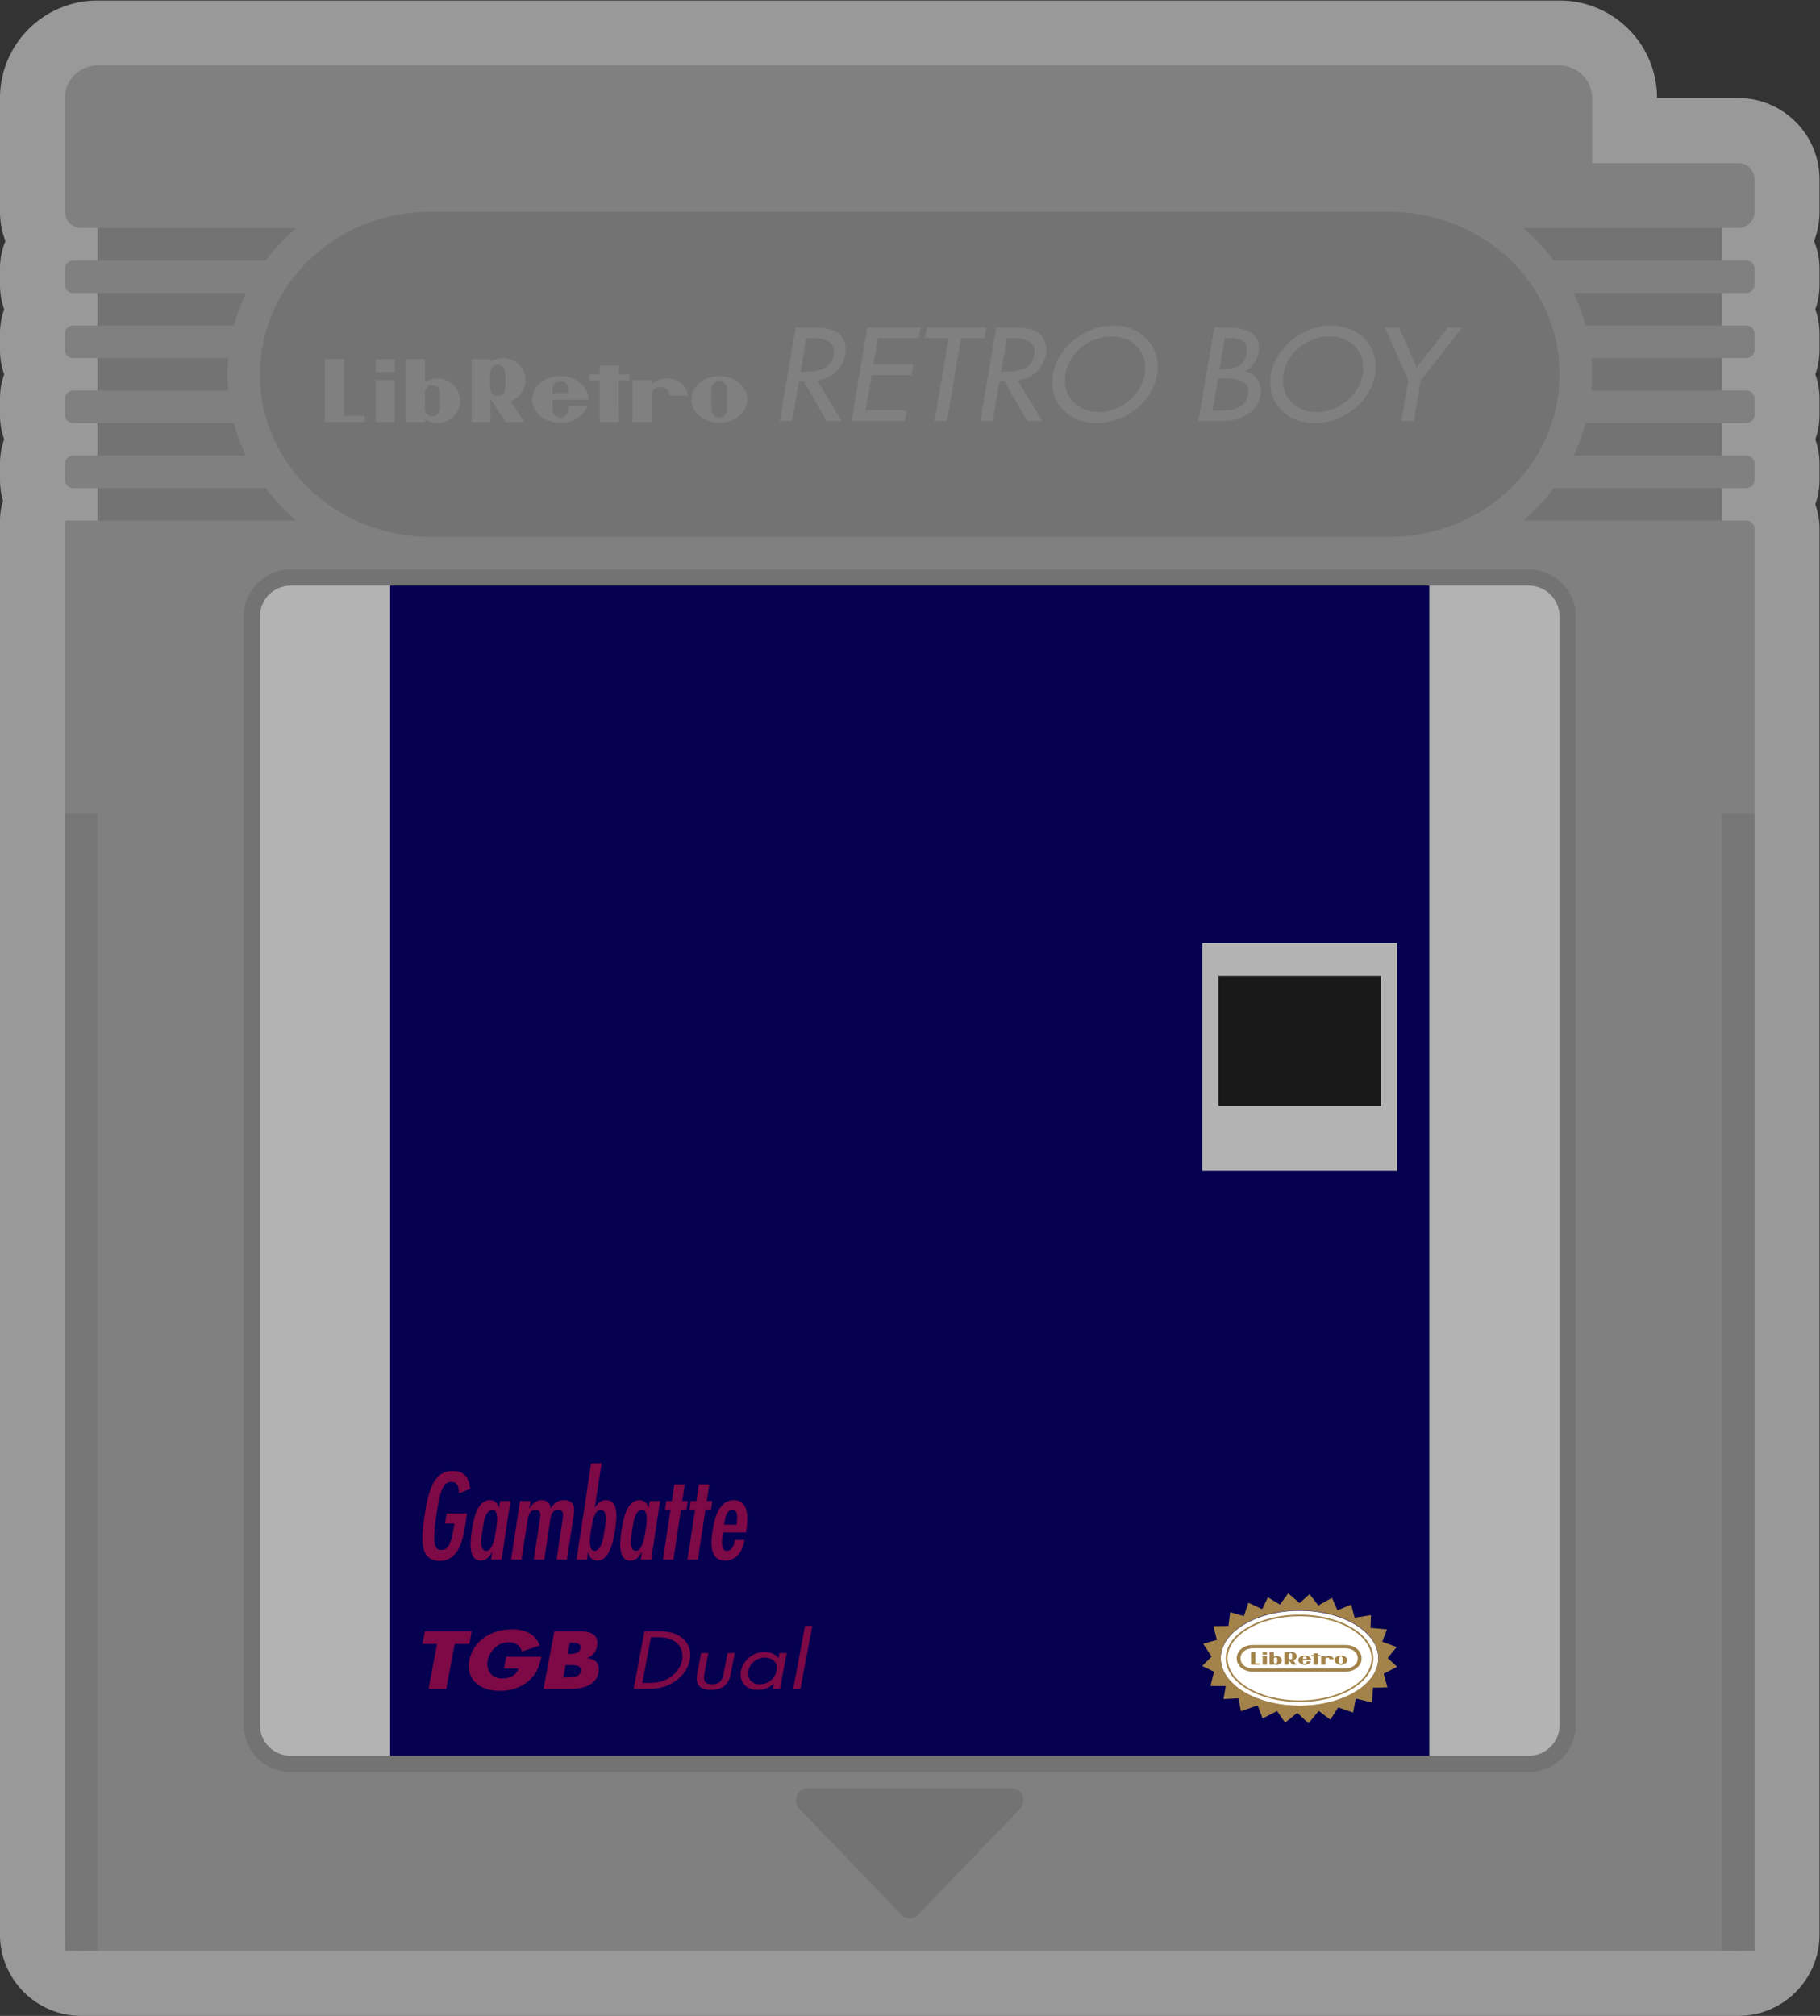 <?xml version="1.0" encoding="UTF-8" standalone="no"?>
<svg
   xmlns:dc="http://purl.org/dc/elements/1.1/"
   xmlns:cc="http://creativecommons.org/ns#"
   xmlns:rdf="http://www.w3.org/1999/02/22-rdf-syntax-ns#"
   xmlns:svg="http://www.w3.org/2000/svg"
   xmlns="http://www.w3.org/2000/svg"
   viewBox="0 0 298.667 330.667"
   height="330.667"
   width="298.667"
   xml:space="preserve"
   id="svg2"
   version="1.1"><rect x="0" y="0" width="298.667" height="330.667" fill="#333333" stroke="none"/><defs
     id="defs6"><clipPath
       id="clipPath18"
       clipPathUnits="userSpaceOnUse"><path
         id="path16"
         d="M 0,256 H 256 V 0 H 0 Z" /></clipPath><clipPath
       id="clipPath26"
       clipPathUnits="userSpaceOnUse"><path
         id="path24"
         d="M 16,252 H 240 V 4 H 16 Z" /></clipPath></defs><g
     transform="matrix(1.333,0,0,-1.333,-21.333,336)"
     id="g10"><g
       id="g12"><g
         clip-path="url(#clipPath18)"
         id="g14"><g
           id="g20"><g
             id="g22" /><g
             id="g34"><g
               style="opacity:0.5"
               id="g32"
               clip-path="url(#clipPath26)"><g
                 id="g30"
                 transform="translate(208,252)"><path
                   id="path28"
                   style="fill:#ffffff;fill-opacity:1;fill-rule:nonzero;stroke:none"
                   d="m 0,0 h -180 c -6.617,0 -12,-5.383 -12,-12 v -14 c 0,-1.267 0.237,-2.48 0.668,-3.596 -0.43,-1.051 -0.668,-2.2 -0.668,-3.404 v -2 c 0,-1.051 0.181,-2.061 0.514,-3 -0.333,-0.939 -0.514,-1.949 -0.514,-3 v -2 c 0,-1.051 0.181,-2.061 0.514,-3 -0.333,-0.939 -0.514,-1.949 -0.514,-3 v -2 c 0,-1.051 0.181,-2.061 0.514,-3 -0.333,-0.939 -0.514,-1.949 -0.514,-3 v -2 c 0,-0.894 0.131,-1.758 0.375,-2.573 C -191.869,-62.339 -192,-63.154 -192,-64 v -174 c 0,-5.514 4.486,-10 10,-10 h 2 200 2 c 5.514,0 10,4.486 10,10 v 173 c 0,1.051 -0.181,2.061 -0.514,3 0.333,0.939 0.514,1.949 0.514,3 v 2 c 0,1.051 -0.181,2.061 -0.514,3 0.333,0.939 0.514,1.949 0.514,3 v 2 c 0,1.051 -0.181,2.061 -0.514,3 0.333,0.939 0.514,1.949 0.514,3 v 2 c 0,1.051 -0.181,2.061 -0.514,3 0.333,0.939 0.514,1.949 0.514,3 v 2 c 0,1.204 -0.238,2.353 -0.668,3.404 C 31.763,-28.48 32,-27.267 32,-26 v 4 c 0,5.514 -4.486,10 -10,10 H 12 C 12,-5.383 6.617,0 0,0" /></g></g></g></g><g
           transform="translate(232,226)"
           id="g36"><path
             id="path38"
             style="fill:#808080;fill-opacity:1;fill-rule:nonzero;stroke:none"
             d="m 0,0 v 4 c 0,1.105 -0.895,2 -2,2 h -18 v 8 c 0,2.209 -1.791,4 -4,4 h -180 c -2.209,0 -4,-1.791 -4,-4 V 0 c 0,-1.105 0.895,-2 2,-2 h 2 v -4 h -3 c -0.552,0 -1,-0.448 -1,-1 v -2 c 0,-0.552 0.448,-1 1,-1 h 3 v -4 h -3 c -0.552,0 -1,-0.448 -1,-1 v -2 c 0,-0.552 0.448,-1 1,-1 h 3 v -4 h -3 c -0.552,0 -1,-0.448 -1,-1 v -2 c 0,-0.552 0.448,-1 1,-1 h 3 v -4 h -3 c -0.552,0 -1,-0.448 -1,-1 v -2 c 0,-0.552 0.448,-1 1,-1 h 3 v -4 h -4 v -174 c 0,-1.105 0.895,-2 2,-2 h 2 200 2 c 1.105,0 2,0.895 2,2 v 173 c 0,0.552 -0.448,1 -1,1 h -3 v 4 h 3 c 0.552,0 1,0.448 1,1 v 2 c 0,0.552 -0.448,1 -1,1 h -3 v 4 h 3 c 0.552,0 1,0.448 1,1 v 2 c 0,0.552 -0.448,1 -1,1 h -3 v 4 h 3 c 0.552,0 1,0.448 1,1 v 2 c 0,0.552 -0.448,1 -1,1 h -3 v 4 h 3 c 0.552,0 1,0.448 1,1 v 2 c 0,0.552 -0.448,1 -1,1 h -3 v 4 h 2 c 1.105,0 2,0.895 2,2" /></g><g
           transform="translate(68.952,226)"
           id="g40"><path
             id="path42"
             style="fill:#737373;fill-opacity:1;fill-rule:nonzero;stroke:none"
             d="m 0,0 h 118.095 c 11.572,0 20.953,-8.954 20.953,-20 0,-11.046 -9.381,-20 -20.953,-20 H 0 c -11.572,0 -20.952,8.954 -20.952,20 0,11.046 9.38,20 20.952,20" /></g><g
           transform="translate(141.579,29.472)"
           id="g44"><path
             id="path46"
             style="fill:#737373;fill-opacity:1;fill-rule:nonzero;stroke:none"
             d="m 0,0 -12.57,-13.039 c -0.557,-0.578 -1.461,-0.578 -2.018,0 L -27.158,0 c -0.899,0.933 -0.262,2.528 1.009,2.528 h 25.14 C 0.262,2.528 0.899,0.933 0,0" /></g><g
           transform="translate(204.19,182)"
           id="g48"><path
             id="path50"
             style="fill:#737373;fill-opacity:1;fill-rule:nonzero;stroke:none"
             d="m 0,0 h -152.381 c -3.203,0 -5.809,-2.597 -5.809,-5.789 v -136.422 c 0,-3.192 2.606,-5.789 5.809,-5.789 L 0,-148 c 3.203,0 5.81,2.597 5.81,5.789 V -5.789 C 5.81,-2.597 3.203,0 0,0" /></g><g
           transform="translate(51.809,180)"
           id="g52"><path
             id="path54"
             style="fill:#b3b3b3;fill-opacity:1;fill-rule:nonzero;stroke:none"
             d="m 0,0 h 152.381 c 2.104,0 3.809,-1.697 3.809,-3.789 v -136.422 c 0,-2.092 -1.705,-3.789 -3.809,-3.789 L 0,-144 c -2.104,0 -3.81,1.697 -3.81,3.789 V -3.789 C -3.81,-1.697 -2.104,0 0,0" /></g><path
           id="path56"
           style="fill:#050050;fill-opacity:1;fill-rule:nonzero;stroke:none"
           d="M 191.967,36 H 64.033 v 144 h 127.934 z" /><g
           transform="translate(89.834,207.059)"
           id="g58"><path
             id="path60"
             style="fill:#808080;fill-opacity:1;fill-rule:nonzero;stroke:none"
             d="M 0,0 H 2.355 V -1.038 H 3.628 V -1.803 H 2.355 L 2.357,-6.926 H -0.002 L 0,-1.803 h -1.279 v 0.763 h 1.281 z" /></g><path
           id="path62"
           style="fill:#808080;fill-opacity:1;fill-rule:nonzero;stroke:none"
           d="m 62.253,205.265 h 2.353 v -5.133 h -2.353 z" /><path
           id="path64"
           style="fill:#808080;fill-opacity:1;fill-rule:nonzero;stroke:none"
           d="m 62.248,207.854 h 2.358 v -1.578 h -2.358 z" /><g
           transform="translate(105.507,202.915)"
           id="g66"><path
             id="path68"
             style="fill:#808080;fill-opacity:1;fill-rule:nonzero;stroke:none"
             d="m 0,0 v 0.001 c 0,-0.016 -0.002,-0.778 -0.002,-1.085 0,-0.819 -0.49,-1.156 -0.962,-1.156 -0.471,0 -0.963,0.337 -0.963,1.156 v 1.105 c 0,0 0.002,0.761 0.002,1.071 0,0.815 0.492,1.15 0.961,1.15 0.47,0 0.962,-0.335 0.962,-1.15 0,-0.31 0,-0.885 0.002,-1.091 v 0.001 z m -0.945,2.878 c -1.9,0 -3.44,-1.291 -3.44,-2.882 0,-1.593 1.54,-2.883 3.44,-2.883 1.9,0 3.438,1.29 3.438,2.883 0,1.591 -1.538,2.882 -3.438,2.882" /></g><g
           transform="translate(68.317,203.657)"
           id="g70"><path
             id="path72"
             style="fill:#808080;fill-opacity:1;fill-rule:nonzero;stroke:none"
             d="m 0,0 c 0,0.796 0.556,0.998 0.922,0.998 0.374,0 0.923,-0.202 0.923,-0.998 0,-0.262 -0.002,-0.913 -0.002,-0.913 0,0 0.002,-0.641 0.002,-0.915 0,-0.792 -0.549,-1 -0.922,-1 -0.367,0 -0.923,0.208 -0.923,1 v 0.911 z m -2.306,4.211 v -7.72 h 2.327 c 0,0 0.002,0.25 0.002,0.296 0.9,-0.556 1.916,-0.555 2.708,-0.192 0.211,0.098 1.609,0.758 1.609,2.546 0,1.354 -1.296,2.835 -2.991,2.687 C 0.791,1.78 0.392,1.579 0.018,1.37 v 2.841 z" /></g><g
           transform="translate(84.178,204.687)"
           id="g74"><path
             id="path76"
             style="fill:#808080;fill-opacity:1;fill-rule:nonzero;stroke:none"
             d="M 0,0 C 0.183,0.316 0.521,0.468 0.827,0.468 H 0.826 0.828 0.827 C 1.135,0.468 1.472,0.316 1.656,0 1.804,-0.256 1.812,-0.557 1.808,-1.007 H -0.156 C -0.16,-0.557 -0.15,-0.256 0,0 m 1.802,-2.866 c 0,-0.94 -0.627,-1.148 -0.974,-1.148 -0.348,0 -0.984,0.208 -0.984,1.148 0,0.281 0.002,1.059 0.002,1.059 h 4.432 c 0,1.593 -1.558,2.913 -3.472,2.913 -1.913,0 -3.465,-1.291 -3.465,-2.884 0,-1.591 1.552,-2.881 3.465,-2.881 1.588,0 2.929,0.893 3.339,2.105 L 1.8,-2.556 c 0,0 0.002,-0.021 0.002,-0.31" /></g><g
           transform="translate(58.356,200.895)"
           id="g78"><path
             id="path80"
             style="fill:#808080;fill-opacity:1;fill-rule:nonzero;stroke:none"
             d="M 0,0 V 6.994 H -2.357 V 0 -0.763 H 0 2.55 V 0 Z" /></g><g
           transform="translate(98.396,203.386)"
           id="g82"><path
             id="path84"
             style="fill:#808080;fill-opacity:1;fill-rule:nonzero;stroke:none"
             d="M 0,0 H 2.306 C 2.068,1.657 0.495,2.137 -0.314,2.116 -1.091,2.093 -1.74,1.763 -2.191,1.34 c -0.002,0.127 0,0.541 0,0.541 L -4.526,1.879 -4.528,-3.254 h 2.337 c 0,0 -0.002,3.153 -0.002,3.371 0,0.446 0.477,0.945 1.117,0.945 C -0.435,1.062 0,0.563 0,0.117 Z" /></g><g
           transform="translate(76.359,205.259)"
           id="g86"><path
             id="path88"
             style="fill:#808080;fill-opacity:1;fill-rule:nonzero;stroke:none"
             d="m 0,0 v 0.911 c 0,0.792 0.556,1 0.923,1 0.373,0 0.922,-0.208 0.922,-1 0,-0.273 -0.002,-0.915 -0.002,-0.915 0,0 0.002,-0.651 0.002,-0.913 0,-0.795 -0.549,-0.998 -0.923,-0.998 C 0.556,-1.915 0,-1.712 0,-0.917 Z M 4.34,-0.058 C 4.34,1.73 2.942,2.39 2.731,2.489 1.939,2.851 0.923,2.853 0.023,2.296 c 0,0.046 -0.002,0.297 -0.002,0.297 h -2.327 v -7.72 h 2.324 v 2.841 c 0.009,-0.006 0.02,-0.011 0.03,-0.017 L 1.87,-5.127 h 2.305 l -1.644,2.549 c 1.08,0.417 1.809,1.504 1.809,2.52" /></g><g
           transform="translate(114.554,206.305)"
           id="g90"><path
             id="path92"
             style="fill:#808080;fill-opacity:1;fill-rule:nonzero;stroke:none"
             d="M 0,0 H 0.487 C 2.046,0 3.781,0.275 4.091,2.107 4.396,3.908 2.621,4.168 1.111,4.168 H 0.705 Z m 5.063,-6.061 h -1.85 l -2.781,4.87 h -0.634 l -0.823,-4.87 h -1.527 l 1.948,11.512 h 1.851 c 1.088,0 2.254,-0.015 3.14,-0.535 C 5.315,4.352 5.716,3.268 5.53,2.168 5.251,0.519 3.85,-0.855 2.047,-1.054 Z" /></g><g
           transform="translate(122.772,211.756)"
           id="g94"><path
             id="path96"
             style="fill:#808080;fill-opacity:1;fill-rule:nonzero;stroke:none"
             d="M 0,0 H 6.576 L 6.354,-1.313 H 1.304 L 0.76,-4.534 H 5.662 L 5.44,-5.847 H 0.537 l -0.736,-4.352 h 5.05 l -0.223,-1.312 h -6.575 z" /></g><g
           transform="translate(132.584,200.244)"
           id="g98"><path
             id="path100"
             style="fill:#808080;fill-opacity:1;fill-rule:nonzero;stroke:none"
             d="m 0,0 h -1.526 l 1.724,10.199 h -2.906 l 0.222,1.312 H 4.853 L 4.631,10.199 H 1.725 Z" /></g><g
           transform="translate(139.247,206.305)"
           id="g102"><path
             id="path104"
             style="fill:#808080;fill-opacity:1;fill-rule:nonzero;stroke:none"
             d="M 0,0 H 0.487 C 2.046,0 3.781,0.275 4.091,2.107 4.396,3.908 2.621,4.168 1.111,4.168 H 0.705 Z m 5.063,-6.061 h -1.85 l -2.781,4.87 h -0.634 l -0.823,-4.87 h -1.526 l 1.947,11.512 h 1.851 c 1.088,0 2.254,-0.015 3.14,-0.535 C 5.315,4.352 5.716,3.268 5.53,2.168 5.251,0.519 3.85,-0.855 2.047,-1.054 Z" /></g><g
           transform="translate(156.93,206)"
           id="g106"><path
             id="path108"
             style="fill:#808080;fill-opacity:1;fill-rule:nonzero;stroke:none"
             d="m 0,0 c 0.428,2.534 -1.226,4.657 -4.1,4.657 -2.874,0 -5.246,-2.123 -5.675,-4.657 -0.444,-2.626 1.453,-4.657 4.1,-4.657 2.647,0 5.231,2.031 5.675,4.657 m 1.526,0 c -0.578,-3.42 -3.888,-6 -7.428,-6 -3.539,0 -5.977,2.58 -5.399,6 0.558,3.298 3.921,6 7.429,6 3.506,0 5.956,-2.702 5.398,-6" /></g><g
           transform="translate(166.143,206.656)"
           id="g110"><path
             id="path112"
             style="fill:#808080;fill-opacity:1;fill-rule:nonzero;stroke:none"
             d="M 0,0 H 0.39 C 1.835,0 3.066,0.275 3.345,1.924 3.619,3.542 2.497,3.817 1.068,3.817 H 0.646 Z m -0.867,-5.13 h 1.168 c 1.413,0 2.958,0.397 3.234,2.031 0.274,1.618 -1.423,1.954 -2.787,1.954 H -0.193 Z M -0.664,5.099 H 0.83 c 2.306,0 4.386,-0.565 3.947,-3.16 C 4.635,1.1 3.983,0.122 3.093,-0.244 L 3.088,-0.275 C 4.491,-0.519 5.273,-1.847 5.046,-3.191 4.656,-5.496 2.407,-6.412 0.247,-6.412 H -2.61 Z" /></g><g
           transform="translate(183.767,206)"
           id="g114"><path
             id="path116"
             style="fill:#808080;fill-opacity:1;fill-rule:nonzero;stroke:none"
             d="m 0,0 c 0.428,2.534 -1.226,4.657 -4.1,4.657 -2.874,0 -5.246,-2.123 -5.675,-4.657 -0.444,-2.626 1.453,-4.657 4.101,-4.657 2.645,0 5.23,2.031 5.674,4.657 m 1.526,0 c -0.578,-3.42 -3.888,-6 -7.428,-6 -3.539,0 -5.977,2.58 -5.399,6 0.558,3.298 3.921,6 7.429,6 3.507,0 5.956,-2.702 5.398,-6" /></g><g
           transform="translate(186.485,211.756)"
           id="g118"><path
             id="path120"
             style="fill:#808080;fill-opacity:1;fill-rule:nonzero;stroke:none"
             d="M 0,0 H 1.753 L 3.925,-4.916 7.76,0 H 9.515 L 4.421,-6.504 3.573,-11.511 H 2.048 l 0.846,5.007 z" /></g><path
           id="path122"
           style="fill:#b3b3b3;fill-opacity:1;fill-rule:nonzero;stroke:none"
           d="m 188,108 h -24 v 28 h 24 z" /><path
           id="path124"
           style="fill:#191919;fill-opacity:1;fill-rule:nonzero;stroke:none"
           d="m 186,116 h -20 v 16 h 20 z" /><g
           transform="translate(175.987,53.858)"
           id="g126"><path
             id="path128"
             style="fill:#ffffff;fill-opacity:1;fill-rule:nonzero;stroke:none"
             d="m 0,0 c 5.356,0 9.698,-2.623 9.698,-5.858 0,-3.235 -4.342,-5.858 -9.698,-5.858 -5.356,0 -9.698,2.623 -9.698,5.858 C -9.698,-2.623 -5.356,0 0,0" /></g><g
           transform="translate(185.685,48.043)"
           id="g130"><path
             id="path132"
             style="fill:#a3834a;fill-opacity:1;fill-rule:nonzero;stroke:none"
             d="m 0,0 c 0,3.235 -4.342,5.858 -9.698,5.858 -5.355,0 -9.697,-2.623 -9.697,-5.858 0,-3.235 4.342,-5.858 9.697,-5.858 C -4.342,-5.858 0,-3.235 0,0 m 1.155,-0.004 1.16,-1.077 -1.657,-0.863 0.466,-1.668 -1.784,-0.043 -0.122,-1.817 -1.988,0.475 -0.335,-1.714 -1.839,0.633 -0.959,-1.511 -1.437,1.078 -1.252,-1.532 -1.38,1.3 -1.507,-1.214 -0.985,1.43 -1.777,-0.908 -0.614,1.601 -2.058,-0.703 -0.303,1.578 -1.841,-0.1 0.275,1.607 -1.883,0.007 0.44,1.755 -1.46,0.712 1.162,1.145 -1.043,1.592 1.697,0.466 -0.446,1.703 1.861,0.022 0.216,1.689 1.683,-0.484 0.558,1.646 1.7,-0.798 0.704,1.457 1.473,-0.888 1.035,1.385 1.392,-1.206 1.229,1.102 1.078,-1.39 1.684,0.939 0.667,-1.534 1.693,0.694 0.435,-1.6 2.006,0.309 L -0.962,3.705 1.065,3.515 0.49,2.002 2.256,1.346 Z" /></g><g
           transform="translate(167.124,48)"
           id="g134"><path
             id="path136"
             style="fill:#a3834a;fill-opacity:1;fill-rule:nonzero;stroke:none"
             d="m 0,0 c 0,2.856 3.976,5.179 8.864,5.179 4.887,0 8.864,-2.323 8.864,-5.179 0,-2.856 -3.977,-5.179 -8.864,-5.179 C 3.976,-5.179 0,-2.856 0,0 m 8.864,-5.373 c 5.011,0 9.087,2.41 9.087,5.373 0,2.963 -4.076,5.373 -9.087,5.373 -5.011,0 -9.088,-2.41 -9.088,-5.373 0,-2.963 4.077,-5.373 9.088,-5.373" /></g><g
           transform="translate(181.613,46.76)"
           id="g138"><path
             id="path140"
             style="fill:#a3834a;fill-opacity:1;fill-rule:nonzero;stroke:none"
             d="m 0,0 h -11.348 c -0.958,-0.003 -1.54,0.555 -1.54,1.239 0,0.685 0.586,1.238 1.54,1.24 H 0 C 0.955,2.477 1.54,1.924 1.54,1.239 1.54,0.555 0.958,-0.003 0,0 m 0.005,2.883 h -11.358 c -1.202,0.002 -2.01,-0.747 -2.01,-1.646 0,-0.899 0.806,-1.639 2.011,-1.64 H 0.004 c 1.205,0.001 2.011,0.741 2.011,1.64 0,0.899 -0.807,1.648 -2.01,1.646" /></g><g
           transform="translate(177.724,48.613)"
           id="g142"><path
             id="path144"
             style="fill:#a3834a;fill-opacity:1;fill-rule:nonzero;stroke:none"
             d="m 0,0 h 0.537 v -0.208 h 0.29 V -0.361 H 0.537 V -1.388 H 0 v 1.027 h -0.291 v 0.153 H 0 Z" /></g><path
           id="path146"
           style="fill:#a3834a;fill-opacity:1;fill-rule:nonzero;stroke:none"
           d="m 171.439,48.253 h 0.536 v -1.028 h -0.536 z" /><path
           id="path148"
           style="fill:#a3834a;fill-opacity:1;fill-rule:nonzero;stroke:none"
           d="m 171.437,48.772 h 0.537 v -0.316 h -0.537 z" /><g
           transform="translate(181.296,47.783)"
           id="g150"><path
             id="path152"
             style="fill:#a3834a;fill-opacity:1;fill-rule:nonzero;stroke:none"
             d="m 0,0 v 0 c 0,-0.003 0,-0.156 0,-0.217 0,-0.164 -0.112,-0.232 -0.22,-0.232 -0.107,0 -0.219,0.068 -0.219,0.232 v 0.221 c 0,0 0,0.153 0,0.215 0,0.163 0.112,0.23 0.219,0.23 C -0.113,0.449 0,0.382 0,0.219 0,0.157 0,0.041 0,0 Z m -0.215,0.577 c -0.433,0 -0.784,-0.259 -0.784,-0.578 0,-0.319 0.351,-0.577 0.784,-0.577 0.433,0 0.783,0.258 0.783,0.577 0,0.319 -0.35,0.578 -0.783,0.578" /></g><g
           transform="translate(172.821,47.931)"
           id="g154"><path
             id="path156"
             style="fill:#a3834a;fill-opacity:1;fill-rule:nonzero;stroke:none"
             d="m 0,0 c 0,0.159 0.127,0.2 0.21,0.2 0.085,0 0.21,-0.041 0.21,-0.2 0,-0.052 0,-0.183 0,-0.183 0,0 0,-0.128 0,-0.183 0,-0.159 -0.125,-0.2 -0.21,-0.2 -0.083,0 -0.21,0.041 -0.21,0.2 v 0.182 z m -0.525,0.844 v -1.547 h 0.53 c 0,0 0,0.05 0,0.059 0.205,-0.111 0.437,-0.111 0.617,-0.038 0.049,0.019 0.367,0.152 0.367,0.51 0,0.271 -0.295,0.568 -0.682,0.538 C 0.18,0.357 0.089,0.316 0.004,0.274 v 0.57 z" /></g><g
           transform="translate(176.435,48.138)"
           id="g158"><path
             id="path160"
             style="fill:#a3834a;fill-opacity:1;fill-rule:nonzero;stroke:none"
             d="m 0,0 c 0.042,0.063 0.119,0.094 0.188,0.094 v 0 H 0.189 0.188 C 0.259,0.094 0.336,0.063 0.377,0 0.411,-0.051 0.413,-0.112 0.412,-0.202 h -0.448 c 0,0.09 0.002,0.151 0.036,0.202 m 0.411,-0.574 c 0,-0.189 -0.143,-0.23 -0.222,-0.23 -0.08,0 -0.225,0.041 -0.225,0.23 0,0.056 10e-4,0.212 10e-4,0.212 h 1.01 c 0,0.319 -0.355,0.584 -0.791,0.584 -0.436,0 -0.79,-0.259 -0.79,-0.578 0,-0.319 0.354,-0.577 0.79,-0.577 0.362,0 0.667,0.179 0.761,0.421 H 0.41 c 0,0 0.001,-0.004 0.001,-0.062" /></g><g
           transform="translate(170.55,47.378)"
           id="g162"><path
             id="path164"
             style="fill:#a3834a;fill-opacity:1;fill-rule:nonzero;stroke:none"
             d="M 0,0 V 1.401 H -0.537 V 0 -0.153 H 0 0.581 V 0 Z" /></g><g
           transform="translate(179.676,47.877)"
           id="g166"><path
             id="path168"
             style="fill:#a3834a;fill-opacity:1;fill-rule:nonzero;stroke:none"
             d="M 0,0 H 0.525 C 0.471,0.332 0.113,0.428 -0.072,0.424 -0.249,0.419 -0.396,0.353 -0.499,0.268 c -0.001,0.026 0,0.109 0,0.109 L -1.031,0.376 -1.032,-0.652 h 0.533 c 0,0 -0.001,0.632 -0.001,0.675 0,0.09 0.109,0.19 0.255,0.19 0.146,0 0.245,-0.1 0.245,-0.19 z" /></g><g
           transform="translate(174.653,48.252)"
           id="g170"><path
             id="path172"
             style="fill:#a3834a;fill-opacity:1;fill-rule:nonzero;stroke:none"
             d="m 0,0 v 0.183 c 0,0.158 0.127,0.2 0.21,0.2 0.085,0 0.21,-0.042 0.21,-0.2 0,-0.055 0,-0.184 0,-0.184 0,0 0,-0.13 0,-0.183 0,-0.159 -0.125,-0.2 -0.21,-0.2 -0.083,0 -0.21,0.041 -0.21,0.2 z M 0.989,-0.012 C 0.989,0.347 0.671,0.479 0.622,0.499 0.442,0.571 0.21,0.572 0.005,0.46 c 0,0.009 0,0.059 0,0.059 h -0.53 v -1.546 h 0.529 v 0.569 C 0.006,-0.459 0.009,-0.46 0.011,-0.461 l 0.415,-0.566 h 0.526 l -0.375,0.51 c 0.246,0.084 0.412,0.302 0.412,0.505" /></g><g
           transform="translate(73.491,65.829)"
           id="g174"><path
             id="path176"
             style="fill:#7d0946;fill-opacity:1;fill-rule:nonzero;stroke:none"
             d="m 0,0 -0.026,-0.171 c -0.312,-2.058 -0.573,-5.658 -3.314,-5.658 -2.442,0 -2.355,2.458 -1.893,5.5 0.458,3.015 1.076,5.558 3.449,5.558 1.46,0 2.038,-0.771 2.175,-2.2 L -0.988,2.472 c -0.029,0.714 -0.113,1.413 -0.959,1.413 -1.118,0 -1.443,-1.599 -1.838,-4.199 -0.568,-3.743 -0.033,-4.171 0.567,-4.171 0.559,0 1.186,0.084 1.576,2.656 l 0.089,0.585 H -2.698 L -2.51,0 Z" /></g><g
           transform="translate(77.054,63.757)"
           id="g178"><path
             id="path180"
             style="fill:#7d0946;fill-opacity:1;fill-rule:nonzero;stroke:none"
             d="M 0,0 C 0.087,0.571 0.436,2.515 -0.423,2.515 -1.378,2.515 -1.562,0.586 -1.65,0 c -0.092,-0.6 -0.494,-2.529 0.461,-2.529 0.86,0 1.102,1.958 1.189,2.529 m -0.449,-2.686 h -0.027 c -0.355,-0.628 -0.691,-1.042 -1.427,-1.042 -1.596,0 -1.222,2.643 -1.044,3.814 0.182,1.199 0.592,3.628 2.215,3.628 0.6,0 0.937,-0.385 1.089,-0.914 H 0.384 L 0.505,3.6 H 1.788 L 0.692,-3.614 H -0.59 Z" /></g><g
           transform="translate(81.179,66.472)"
           id="g182"><path
             id="path184"
             style="fill:#7d0946;fill-opacity:1;fill-rule:nonzero;stroke:none"
             d="M 0,0 H 0.027 C 0.378,0.599 0.875,0.999 1.529,0.999 2.144,0.999 2.578,0.628 2.619,0 h 0.027 c 0.368,0.628 0.875,0.999 1.571,0.999 1.214,0 1.395,-0.785 1.249,-1.742 L 4.618,-6.329 H 3.336 l 0.768,5.058 C 4.184,-0.743 4.198,-0.2 3.571,-0.2 2.657,-0.2 2.616,-1.1 2.518,-1.744 L 1.821,-6.329 H 0.54 l 0.743,4.899 c 0.074,0.573 0.187,1.23 -0.549,1.23 -0.805,0 -0.892,-0.93 -1.012,-1.544 l -0.697,-4.585 h -1.282 l 1.096,7.214 h 1.295 z" /></g><g
           transform="translate(90.415,63.757)"
           id="g186"><path
             id="path188"
             style="fill:#7d0946;fill-opacity:1;fill-rule:nonzero;stroke:none"
             d="M 0,0 C 0.089,0.586 0.491,2.515 -0.464,2.515 -1.324,2.515 -1.564,0.571 -1.65,0 -1.737,-0.571 -2.087,-2.514 -1.23,-2.529 -0.273,-2.514 -0.089,-0.585 0,0 m -1.64,8.243 h 1.282 L -1.185,2.8 h 0.028 c 0.344,0.557 0.712,0.914 1.366,0.914 1.624,0 1.296,-2.429 1.114,-3.628 -0.179,-1.171 -0.607,-3.814 -2.203,-3.814 -0.737,0 -0.947,0.414 -1.11,1.042 h -0.028 l -0.14,-0.928 h -1.283 z" /></g><g
           transform="translate(95.477,63.757)"
           id="g190"><path
             id="path192"
             style="fill:#7d0946;fill-opacity:1;fill-rule:nonzero;stroke:none"
             d="M 0,0 C 0.087,0.571 0.436,2.515 -0.423,2.515 -1.377,2.515 -1.562,0.586 -1.65,0 -1.742,-0.6 -2.144,-2.529 -1.188,-2.529 -0.329,-2.529 -0.087,-0.571 0,0 m -0.449,-2.686 h -0.026 c -0.356,-0.628 -0.691,-1.042 -1.428,-1.042 -1.596,0 -1.221,2.643 -1.044,3.814 0.183,1.199 0.592,3.628 2.215,3.628 0.601,0 0.937,-0.385 1.09,-0.914 H 0.384 L 0.506,3.6 H 1.788 L 0.693,-3.614 H -0.59 Z" /></g><g
           transform="translate(100.308,69.4)"
           id="g194"><path
             id="path196"
             style="fill:#7d0946;fill-opacity:1;fill-rule:nonzero;stroke:none"
             d="M 0,0 -0.311,-2.043 H 0.372 L 0.211,-3.1 h -0.682 l -0.935,-6.157 h -1.282 l 0.935,6.157 h -0.696 l 0.161,1.057 h 0.695 L -1.283,0 Z" /></g><g
           transform="translate(103.323,69.4)"
           id="g198"><path
             id="path200"
             style="fill:#7d0946;fill-opacity:1;fill-rule:nonzero;stroke:none"
             d="M 0,0 -0.311,-2.043 H 0.372 L 0.211,-3.1 h -0.682 l -0.935,-6.157 h -1.282 l 0.935,6.157 h -0.696 l 0.161,1.057 h 0.695 L -1.283,0 Z" /></g><g
           transform="translate(106.678,64.444)"
           id="g202"><path
             id="path204"
             style="fill:#7d0946;fill-opacity:1;fill-rule:nonzero;stroke:none"
             d="M 0,0 C 0.084,0.557 0.278,1.829 -0.5,1.829 -1.305,1.829 -1.444,0.557 -1.528,0 Z m -1.674,-0.957 c -0.091,-0.601 -0.37,-2.258 0.462,-2.258 0.682,0 0.924,0.786 1.009,1.343 H 0.984 C 0.782,-3.2 0.039,-4.415 -1.407,-4.415 c -1.924,0 -1.776,2.143 -1.544,3.672 0.224,1.471 0.736,3.771 2.633,3.771 1.868,0 1.74,-2.286 1.514,-3.771 L 1.164,-0.957 Z" /></g><g
           transform="translate(70.942,44.235)"
           id="g206"><path
             id="path208"
             style="fill:#7d0946;fill-opacity:1;fill-rule:nonzero;stroke:none"
             d="m 0,0 h -2.181 l 1.041,5.534 h -1.802 l 0.294,1.562 H 3.136 L 2.842,5.534 H 1.04 Z" /></g><g
           transform="translate(82.648,48.197)"
           id="g210"><path
             id="path212"
             style="fill:#7d0946;fill-opacity:1;fill-rule:nonzero;stroke:none"
             d="m 0,0 c -0.217,-1.035 -0.472,-1.92 -1.384,-2.804 -1.005,-0.97 -2.32,-1.393 -3.721,-1.393 -2.637,0 -4.187,1.515 -3.768,3.746 0.433,2.306 2.565,3.821 5.268,3.821 1.724,0 2.935,-0.659 3.409,-1.986 L -2.403,0.65 c -0.173,0.677 -0.722,1.129 -1.601,1.129 -1.435,0 -2.398,-1.157 -2.601,-2.24 -0.208,-1.101 0.361,-2.221 1.796,-2.221 0.945,0 1.746,0.414 1.989,1.233 H -4.6 L -4.327,0 Z" /></g><g
           transform="translate(85.9,48.546)"
           id="g214"><path
             id="path216"
             style="fill:#7d0946;fill-opacity:1;fill-rule:nonzero;stroke:none"
             d="M 0,0 H 0.245 C 0.823,0 1.44,0.084 1.553,0.687 1.675,1.337 1.004,1.374 0.414,1.374 H 0.259 Z m -0.545,-2.899 h 0.278 c 0.646,0 1.73,-0.028 1.877,0.753 0.161,0.856 -0.934,0.772 -1.646,0.772 h -0.222 z m -2.445,-1.412 1.333,7.097 h 3.115 c 1.491,0 2.4,-0.49 2.146,-1.845 C 3.483,0.301 3.141,-0.217 2.408,-0.508 L 2.404,-0.527 C 3.581,-0.659 3.963,-1.346 3.778,-2.334 3.498,-3.821 1.904,-4.311 0.369,-4.311 Z" /></g><g
           transform="translate(95.757,44.969)"
           id="g218"><path
             id="path220"
             style="fill:#7d0946;fill-opacity:1;fill-rule:nonzero;stroke:none"
             d="M 0,0 C 1.023,0 1.902,0.123 2.785,0.734 3.578,1.28 4.073,2.023 4.222,2.814 4.374,3.623 4.154,4.405 3.532,4.941 2.871,5.515 2.047,5.628 1.057,5.628 H 0.379 L -0.679,0 Z m -0.418,6.362 h 1.58 c 1.257,0 2.254,-0.141 3.11,-0.856 C 5.098,4.81 5.352,3.859 5.155,2.805 4.96,1.77 4.343,0.857 3.289,0.16 2.147,-0.593 1.119,-0.734 -0.194,-0.734 h -1.558 z" /></g><g
           transform="translate(102.742,46.193)"
           id="g222"><path
             id="path224"
             style="fill:#7d0946;fill-opacity:1;fill-rule:nonzero;stroke:none"
             d="m 0,0 c -0.139,-0.744 -0.159,-1.384 0.919,-1.384 1.079,0 1.3,0.64 1.44,1.384 l 0.463,2.465 h 0.89 L 3.233,-0.085 C 3.012,-1.261 2.335,-2.081 0.789,-2.081 c -1.546,0 -1.916,0.82 -1.695,1.996 l 0.48,2.55 h 0.89 z" /></g><g
           transform="translate(108.142,46.494)"
           id="g226"><path
             id="path228"
             style="fill:#7d0946;fill-opacity:1;fill-rule:nonzero;stroke:none"
             d="m 0,0 c -0.163,-0.865 0.284,-1.684 1.397,-1.684 1.146,0 1.893,0.781 2.06,1.675 0.167,0.885 -0.355,1.6 -1.456,1.6 C 0.966,1.591 0.156,0.828 0,0 M 3.88,-2.258 H 2.991 l 0.114,0.611 H 3.083 c -0.548,-0.489 -1.205,-0.734 -1.94,-0.734 -1.535,0 -2.296,1.101 -2.066,2.325 0.237,1.261 1.386,2.344 2.955,2.344 0.712,0 1.304,-0.283 1.649,-0.754 h 0.023 l 0.118,0.631 h 0.89 z" /></g><g
           transform="translate(114.54,44.235)"
           id="g230"><path
             id="path232"
             style="fill:#7d0946;fill-opacity:1;fill-rule:nonzero;stroke:none"
             d="M 0,0 H -0.889 L 0.57,7.765 h 0.89 z" /></g><g
           transform="translate(28,208)"
           id="g234"><path
             id="path236"
             style="fill:#737373;fill-opacity:1;fill-rule:nonzero;stroke:none"
             d="M 0,0 V -4 H 16.095 C 16.038,-3.34 16,-2.674 16,-2 c 0,0.674 0.038,1.34 0.095,2 z" /></g><g
           transform="translate(48.711,220)"
           id="g238"><path
             id="path240"
             style="fill:#737373;fill-opacity:1;fill-rule:nonzero;stroke:none"
             d="M 0,0 C 1.098,1.464 2.358,2.809 3.763,4 H -20.711 V 0 Z" /></g><g
           transform="translate(28,196)"
           id="g242"><path
             id="path244"
             style="fill:#737373;fill-opacity:1;fill-rule:nonzero;stroke:none"
             d="M 0,0 H 18.275 C 17.663,1.276 17.172,2.615 16.799,4 H 0 Z" /></g><g
           transform="translate(28,212)"
           id="g246"><path
             id="path248"
             style="fill:#737373;fill-opacity:1;fill-rule:nonzero;stroke:none"
             d="m 0,0 h 16.799 c 0.373,1.385 0.864,2.724 1.476,4 H 0 Z" /></g><g
           transform="translate(48.711,192)"
           id="g250"><path
             id="path252"
             style="fill:#737373;fill-opacity:1;fill-rule:nonzero;stroke:none"
             d="M 0,0 H -20.711 V -4 H 3.763 C 2.358,-2.809 1.098,-1.464 0,0" /></g><g
           transform="translate(211.905,208)"
           id="g254"><path
             id="path256"
             style="fill:#737373;fill-opacity:1;fill-rule:nonzero;stroke:none"
             d="M 0,0 C 0.057,-0.66 0.095,-1.326 0.095,-2 0.095,-2.674 0.057,-3.34 0,-4 h 16.095 v 4 z" /></g><g
           transform="translate(207.289,220)"
           id="g258"><path
             id="path260"
             style="fill:#737373;fill-opacity:1;fill-rule:nonzero;stroke:none"
             d="M 0,0 H 20.711 V 4 H -3.763 C -2.358,2.809 -1.098,1.464 0,0" /></g><g
           transform="translate(228,200)"
           id="g262"><path
             id="path264"
             style="fill:#737373;fill-opacity:1;fill-rule:nonzero;stroke:none"
             d="m 0,0 h -16.799 c -0.373,-1.385 -0.864,-2.724 -1.476,-4 H 0 Z" /></g><g
           transform="translate(207.289,192)"
           id="g266"><path
             id="path268"
             style="fill:#737373;fill-opacity:1;fill-rule:nonzero;stroke:none"
             d="M 0,0 C -1.098,-1.464 -2.358,-2.809 -3.763,-4 H 20.711 V 0 Z" /></g><g
           transform="translate(209.725,216)"
           id="g270"><path
             id="path272"
             style="fill:#737373;fill-opacity:1;fill-rule:nonzero;stroke:none"
             d="m 0,0 c 0.612,-1.276 1.103,-2.615 1.475,-4 h 16.8 v 4 z" /></g><path
           id="path274"
           style="fill:#777777;fill-opacity:1;fill-rule:nonzero;stroke:none"
           d="m 28,12 h -4 v 140 h 4 z" /><path
           id="path276"
           style="fill:#777777;fill-opacity:1;fill-rule:nonzero;stroke:none"
           d="m 232,12 h -4 v 140 h 4 z" /></g></g></g></svg>